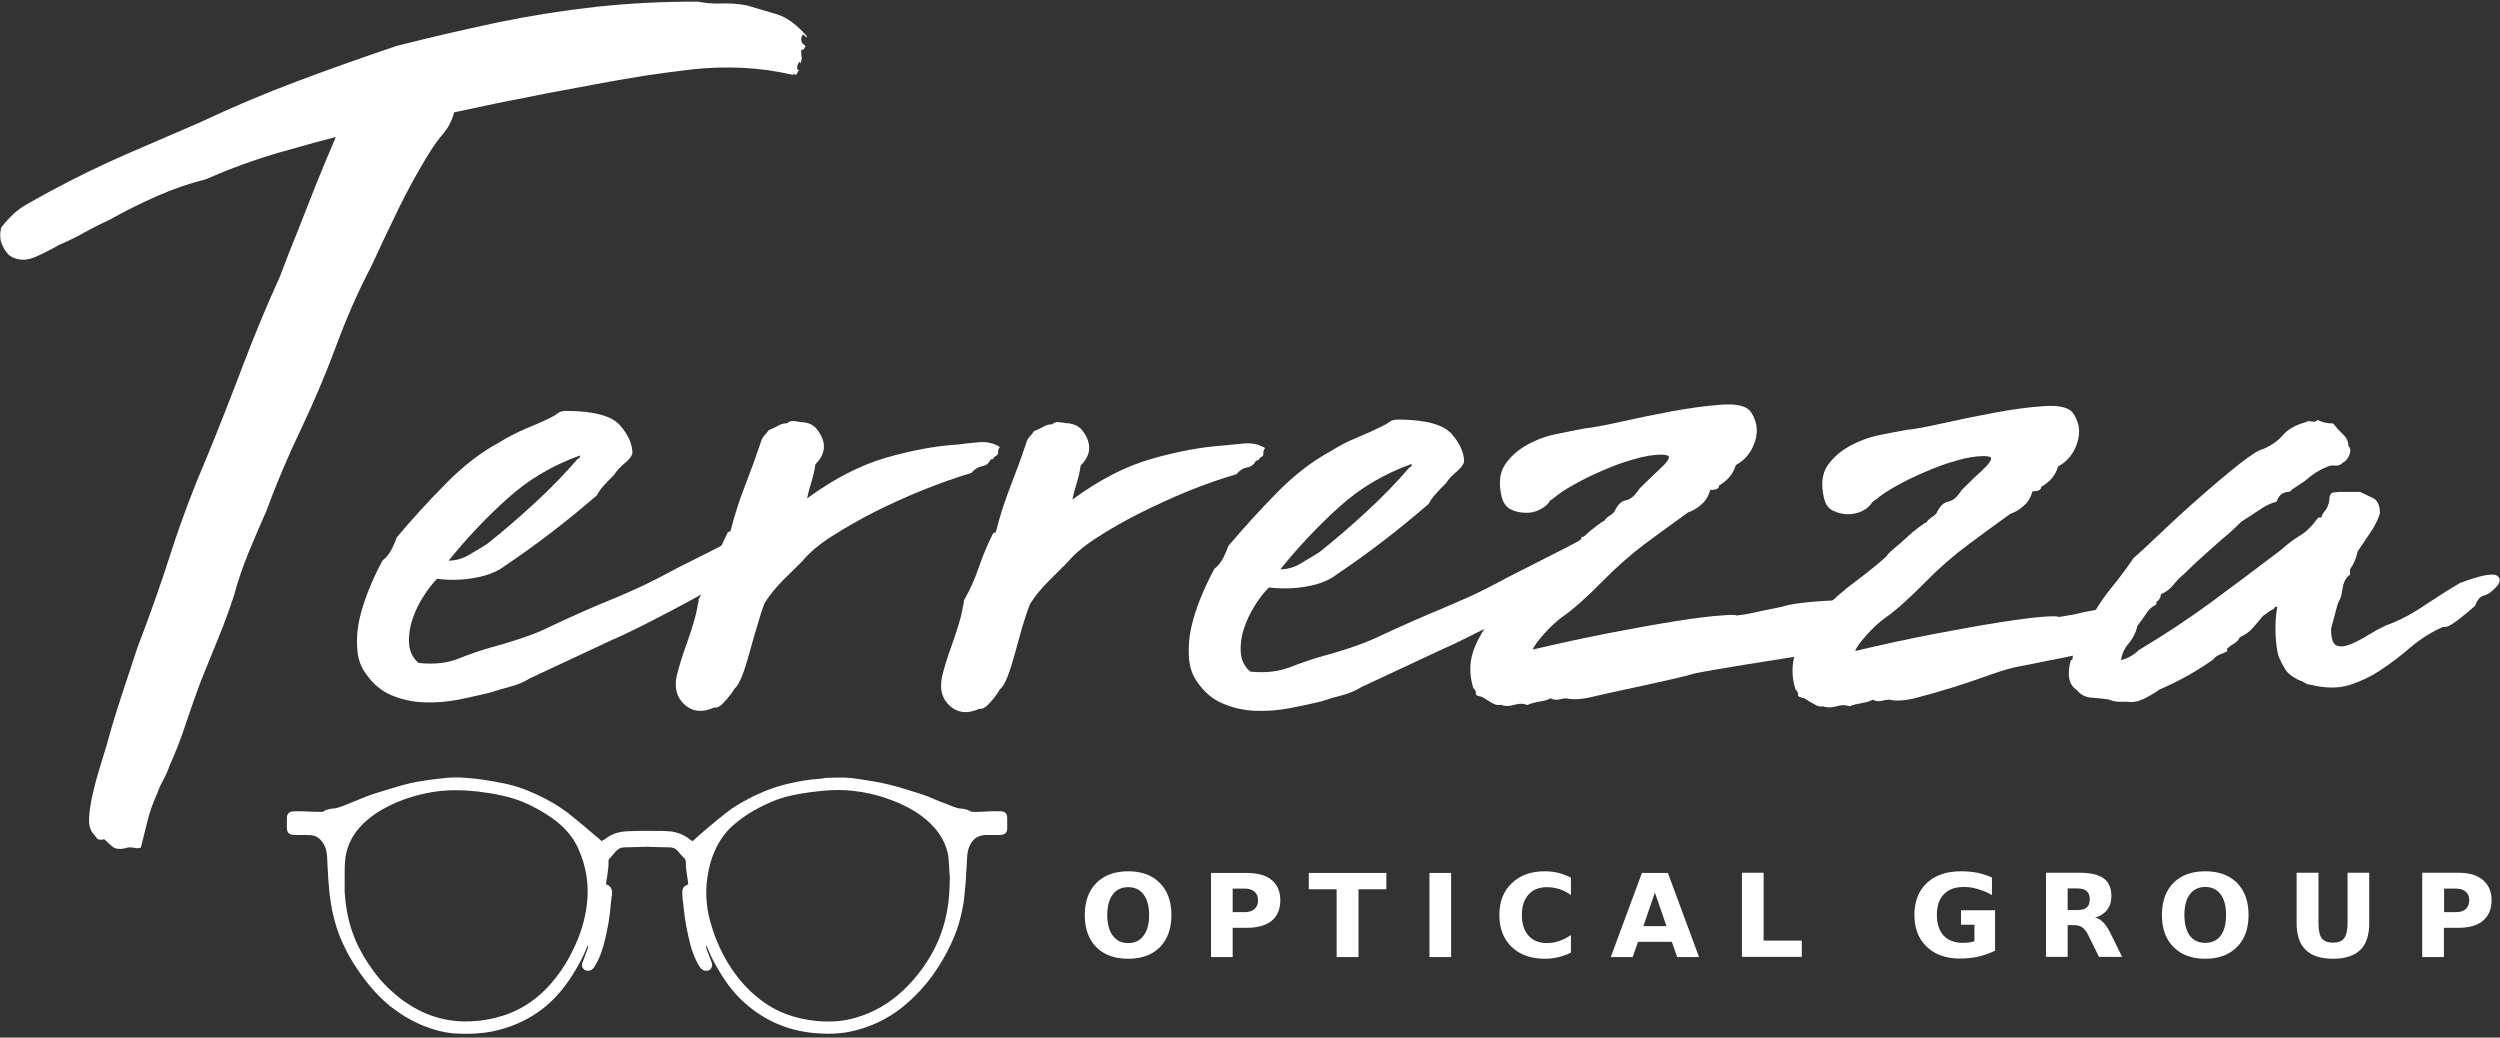 <svg viewBox="0 0 1024 425" fill="none" xmlns="http://www.w3.org/2000/svg">
<rect x="0" y="0" width="1024" height="425" fill="#333333" stroke="none"/>
<path d="M326.717 29.317V29.74C326.098 30.697 325.703 30.951 325.534 30.5C325.365 29.993 325.14 30.05 324.859 30.669C317.987 29.092 311.143 28.135 304.328 27.797C297.456 27.459 290.613 27.656 283.797 28.388C276.982 29.177 270.223 30.078 263.52 31.092C256.817 32.162 250.199 33.317 243.665 34.556C230.316 36.978 217.023 39.541 203.787 42.244C190.55 45.004 177.088 47.905 163.401 50.947C160.585 51.566 157.402 52.186 153.854 52.805C150.249 53.425 146.757 54.016 143.377 54.58C133.689 57.058 123.861 59.733 113.891 62.606C103.978 65.535 94.036 69.168 84.067 73.505C77.814 75.026 71.337 77.251 64.634 80.18C57.931 83.108 51.313 86.403 44.779 90.065C41.343 91.642 37.992 93.332 34.725 95.134C31.458 96.993 27.966 98.711 24.249 100.288C21.151 102.09 17.799 103.78 14.194 105.357C10.59 106.878 7.238 106.709 4.14 104.85C2.901 103.893 1.831 102.4 0.93 100.372C-0.028 98.344 -0.168 95.951 0.507 93.191C3.605 89.135 6.872 86.094 10.308 84.066C13.744 82.095 17.18 80.18 20.616 78.321C30.867 72.801 41.146 67.788 51.454 63.282C61.705 58.832 71.816 54.467 81.785 50.186C94.909 43.99 108.23 38.358 121.748 33.288C135.266 28.219 148.897 23.375 162.641 18.756C169.794 16.954 176.638 15.292 183.171 13.772C189.705 12.251 196.549 10.73 203.702 9.209C217.051 6.449 230.569 4.309 244.257 2.788C257.944 1.324 271.8 0.62 285.825 0.676C288.923 1.295 292.105 1.549 295.372 1.436C298.639 1.267 302.131 1.521 305.849 2.197C310.186 3.436 314.382 4.675 318.437 5.914C322.437 7.21 326.464 10.195 330.519 14.87C330.519 15.489 330.209 15.405 329.59 14.617C328.97 13.828 328.492 14.222 328.154 15.799C328.154 17.038 328.548 17.883 329.336 18.334C330.069 18.841 330.125 19.235 329.505 19.517C329.505 20.136 329.055 20.446 328.154 20.446C328.154 22.023 328.21 22.953 328.323 23.234C328.492 23.572 328.435 24.192 328.154 25.093C327.816 26.051 327.647 26.22 327.647 25.6C327.647 24.98 327.337 25.29 326.717 26.529C326.379 27.768 326.464 28.473 326.971 28.642C327.421 28.754 327.337 28.98 326.717 29.317Z" fill="white"/>
<path d="M57.706 347.163C56.748 347.445 55.96 347.501 55.34 347.332C54.721 347.163 53.791 347.078 52.552 347.078C50.693 347.698 49.144 347.867 47.905 347.585C47.229 347.585 46.356 347.107 45.286 346.149C44.216 345.192 43.371 344.403 42.751 343.783C41.174 344.121 40.16 343.981 39.71 343.361C39.259 342.685 38.724 342.037 38.105 341.418C36.865 339.897 36.33 337.728 36.499 334.912C36.668 332.096 37.147 328.913 37.935 325.365C38.724 321.816 39.682 318.24 40.808 314.635C41.878 311.086 42.892 307.763 43.85 304.665C45.427 298.751 47.398 292.217 49.764 285.064C52.13 277.911 54.27 271.405 56.185 265.547C61.536 251.578 66.239 238.229 70.295 225.5C74.406 212.77 79.138 200.209 84.489 187.818C89.84 174.75 94.853 162.021 99.528 149.629C104.259 137.181 109.3 125.071 114.651 113.299C116.848 107.385 119.213 101.33 121.748 95.134C124.226 88.938 126.733 82.573 129.267 76.04C131.746 69.844 134.252 63.817 136.787 57.959C139.322 52.045 141.378 46.131 142.955 40.217C143.236 38.696 143.321 37.231 143.208 35.823C143.039 34.415 143.264 32.922 143.884 31.345C145.123 29.486 147.404 27.797 150.728 26.276C153.994 24.755 156.698 23.826 158.838 23.488C161.936 22.924 165.203 23.178 168.639 24.248C172.075 25.375 175.173 26.952 177.933 28.98C180.749 31.007 182.918 33.429 184.438 36.245C185.959 39.005 186.579 41.794 186.297 44.61C185.621 48.327 184.129 51.594 181.819 54.41C179.454 57.17 177.341 60.099 175.483 63.197C171.089 70.351 167.006 77.786 163.232 85.502C159.458 93.275 155.712 101.189 151.995 109.244C146.644 119.495 141.856 130.366 137.632 141.856C133.351 153.347 128.563 164.668 123.269 175.82C117.918 186.973 113.187 198.154 109.075 209.362C106.596 214.939 104.174 220.599 101.809 226.345C99.443 232.09 97.472 237.891 95.894 243.749C93.98 249.663 91.839 255.493 89.473 261.238C87.164 266.983 84.742 272.954 82.207 279.15C80.011 285.064 77.955 290.894 76.04 296.639C74.181 302.384 71.984 308.045 69.45 313.621C68.83 315.48 67.985 317.423 66.915 319.451C65.788 321.422 64.915 323.365 64.296 325.28C62.719 328.66 61.451 332.209 60.494 335.926C59.536 339.643 58.607 343.389 57.706 347.163Z" fill="white"/>
<path fill-rule="evenodd" clip-rule="evenodd" d="M217.136 277.798C214.601 279.375 211.869 280.53 208.94 281.262C206.011 282.051 203.139 282.895 200.323 283.797C196.605 284.698 192.409 285.627 187.734 286.585C183.059 287.486 178.384 287.852 173.709 287.683C169.034 287.514 164.612 286.557 160.444 284.81C156.276 283.064 152.784 280.164 149.967 276.108C147.827 273.292 146.616 269.884 146.334 265.885C145.996 261.83 146.306 257.69 147.264 253.465C148.221 249.297 149.573 245.129 151.319 240.961C153.009 236.737 154.811 232.935 156.726 229.555C158.304 228.316 159.543 226.767 160.444 224.908C161.401 223.049 162.049 221.5 162.387 220.261C168.921 212.488 175.708 205.053 182.749 197.956C189.79 190.803 197.027 185.227 204.462 181.228C207.898 179.087 211.475 177.229 215.192 175.651C218.966 174.131 222.402 172.61 225.5 171.089C226.739 170.469 227.753 169.85 228.542 169.23C229.33 168.611 230.513 168.301 232.09 168.301C243.243 168.357 250.537 170.329 253.973 174.215C257.352 178.102 259.042 181.932 259.042 185.706C258.704 186.945 257.606 188.325 255.747 189.845C253.888 191.423 252.48 192.972 251.523 194.492C249.945 196.069 248.537 197.534 247.298 198.886C246.059 200.294 245.13 201.617 244.51 202.857C232.006 213.671 219.53 223.247 207.082 231.583C203.927 234.061 199.787 235.751 194.662 236.652C189.536 237.61 184.326 237.75 179.031 237.074C177.173 238.933 175.314 241.327 173.455 244.256C171.54 247.241 170.047 250.339 168.977 253.55C167.851 256.817 167.372 260.084 167.541 263.35C167.654 266.617 168.949 269.349 171.427 271.546C177.68 272.222 183.143 271.63 187.818 269.772C192.437 267.913 196.943 266.364 201.336 265.125C204.772 264.223 208.349 263.153 212.066 261.914C215.784 260.731 219.051 259.52 221.867 258.281C228.401 255.183 233.78 252.705 238.004 250.846C242.172 248.987 246.143 247.298 249.917 245.777C253.635 244.256 257.521 242.566 261.577 240.708C265.632 238.849 270.786 236.23 277.038 232.85C281.995 230.372 287.036 227.837 292.161 225.246C297.343 222.599 302.272 220.036 306.947 217.558C307.341 217.276 307.651 217.051 307.876 216.882C308.102 216.825 308.411 216.741 308.806 216.628C309.087 216.685 309.453 216.544 309.904 216.206C310.411 215.924 310.805 215.783 311.087 215.783C313.903 215.783 315.762 216.009 316.663 216.459C317.621 216.91 318.015 217.698 317.846 218.825C317.677 219.895 317.057 221.134 315.987 222.542C314.861 223.951 313.678 225.584 312.439 227.443C312.777 227.443 312.382 227.809 311.256 228.541C310.186 229.33 308.946 230.118 307.538 230.907C306.13 231.639 304.328 232.794 302.131 234.371C298.695 236.849 294.499 239.468 289.542 242.228C284.586 244.988 279.601 247.692 274.588 250.339C269.631 252.93 264.956 255.324 260.563 257.521C256.226 259.661 252.959 261.182 250.762 262.083L217.136 277.798ZM307.876 216.882C307.257 216.994 306.947 216.994 306.947 216.882C306.947 216.713 307.088 216.572 307.369 216.459C307.707 216.29 307.961 216.29 308.13 216.459C308.186 216.516 308.102 216.656 307.876 216.882ZM183.763 229.639C186.579 229.639 189.311 228.879 191.958 227.358C194.605 225.838 197.168 224.289 199.647 222.711C205.899 217.755 212.292 212.263 218.825 206.236C225.416 200.209 231.358 194.098 236.653 187.902C237.272 187.902 237.582 187.452 237.582 186.55C226.373 190.55 216.488 196.407 207.926 204.124C199.309 211.841 191.254 220.346 183.763 229.639Z" fill="white"/>
<path d="M409.517 183.086C408.897 183.988 408.672 184.748 408.841 185.368C408.954 185.987 408.39 186.607 407.151 187.226C407.151 187.846 406.701 188.156 405.799 188.156C405.123 189.733 403.941 190.662 402.251 190.944C400.561 191.282 399.097 192.211 397.857 193.732C391.605 195.591 385.043 197.9 378.172 200.66C371.356 203.42 364.738 206.405 358.317 209.616C351.952 212.883 346.122 216.206 340.828 219.585C335.533 222.965 331.478 226.373 328.661 229.808C326.183 232.287 323.536 234.906 320.719 237.666C317.903 240.482 315.397 243.58 313.2 246.96C312.242 249.438 311.229 252.564 310.158 256.338C309.032 260.055 307.99 263.688 307.032 267.237C306.075 270.785 305.061 273.968 303.991 276.784C302.864 279.6 301.85 281.318 300.949 281.938C300.273 283.177 299.006 284.867 297.147 287.007C295.288 289.204 293.739 290.133 292.5 289.795C287.825 291.936 283.854 291.598 280.587 288.781C277.321 285.965 276.166 282.079 277.123 277.122C277.799 274.024 279.236 269.377 281.432 263.181C283.629 256.986 285.037 252.17 285.657 248.734V248.227C285.995 247.326 286.164 246.396 286.164 245.439C288.642 241.102 290.67 236.624 292.247 232.005C293.824 227.33 295.711 222.824 297.908 218.487C297.908 218.149 298.161 217.924 298.668 217.811C299.119 217.642 299.344 217.389 299.344 217.051C300.921 210.855 302.892 204.744 305.258 198.717C307.624 192.634 309.736 186.804 311.595 181.228C311.933 179.988 312.411 179.059 313.031 178.44C313.651 177.82 314.27 177.06 314.89 176.158C316.467 175.539 317.791 174.919 318.861 174.3C319.931 173.68 321.114 173.37 322.409 173.37C323.029 172.751 323.789 172.441 324.69 172.441C325.31 172.441 326.014 172.525 326.803 172.694C327.591 172.863 328.295 172.948 328.915 172.948C331.675 173.229 333.674 174.328 334.914 176.243C338.631 181.199 338.321 185.846 333.984 190.183C333.646 192.662 333.083 195.14 332.294 197.618C331.506 200.097 330.943 202.265 330.605 204.124C341.532 196.126 352.29 190.578 362.879 187.48C373.468 184.438 383.269 182.636 392.281 182.072C394.759 181.735 397.632 181.425 400.899 181.143C404.166 180.862 407.039 181.509 409.517 183.086Z" fill="white"/>
<path d="M518.168 183.509C517.549 184.466 517.323 185.255 517.492 185.875C517.605 186.494 517.042 187.114 515.803 187.733C515.803 188.353 515.352 188.663 514.451 188.663C513.775 190.183 512.592 191.113 510.902 191.451C509.212 191.732 507.72 192.662 506.424 194.239C500.229 196.041 493.695 198.322 486.823 201.082C480.008 203.899 473.389 206.912 466.968 210.123C460.603 213.333 454.774 216.656 449.479 220.092C444.184 223.472 440.129 226.851 437.313 230.231C434.778 232.766 432.131 235.413 429.371 238.173C426.555 240.933 424.048 244.031 421.851 247.467C420.894 249.945 419.852 253.043 418.725 256.76C417.655 260.478 416.641 264.139 415.684 267.744C414.726 271.292 413.712 274.475 412.642 277.291C411.516 280.051 410.474 281.741 409.516 282.36C408.896 283.6 407.657 285.317 405.799 287.514C403.94 289.654 402.391 290.584 401.152 290.302C396.477 292.443 392.506 292.105 389.239 289.288C385.972 286.472 384.817 282.586 385.775 277.629C386.394 274.531 387.831 269.856 390.084 263.604C392.28 257.408 393.689 252.62 394.308 249.241V248.734C394.646 247.833 394.815 246.903 394.815 245.946C397.293 241.609 399.321 237.103 400.898 232.428C402.475 227.809 404.362 223.303 406.559 218.909C406.559 218.628 406.784 218.403 407.235 218.234C407.742 218.121 407.995 217.896 407.995 217.558C409.572 211.362 411.544 205.222 413.909 199.139C416.275 193.112 418.387 187.311 420.246 181.735C420.584 180.495 421.063 179.566 421.682 178.946C422.302 178.327 422.922 177.538 423.541 176.581C425.118 175.961 426.442 175.342 427.512 174.722C428.582 174.102 429.737 173.793 430.976 173.793C431.596 173.173 432.384 172.863 433.342 172.863C433.961 172.92 434.665 173.004 435.454 173.117C436.243 173.286 436.947 173.37 437.566 173.37C440.326 173.708 442.326 174.807 443.565 176.665C447.282 181.678 446.973 186.353 442.636 190.69C442.298 193.169 441.734 195.647 440.946 198.125C440.157 200.604 439.594 202.772 439.256 204.631C450.183 196.576 460.941 191.028 471.531 187.987C482.12 184.945 491.92 183.115 500.933 182.495C503.411 182.213 506.283 181.932 509.55 181.65C512.817 181.368 515.69 181.988 518.168 183.509Z" fill="white"/>
<path d="M730.149 248.48C735.894 246.368 755.327 245.523 759.889 245.861C764.367 246.199 752.792 247.298 753.637 249.325C754.538 251.297 752.961 253.747 748.906 256.676C744.766 259.548 751.525 262.59 740.372 265.632C739.781 265.97 741.555 267.575 737.838 268.504C734.036 269.349 698.128 274.587 692.89 276.193C687.567 277.882 657.996 283.966 653.349 285.148C648.674 286.388 644.816 286.697 641.774 286.078C640.873 286.021 639.831 286.162 638.648 286.5C637.409 286.782 636.198 286.613 635.015 285.993C634.114 286.613 632.678 287.064 630.706 287.345C628.735 287.683 627.017 288.162 625.553 288.781C624.032 288.106 622.286 288.077 620.314 288.697C618.343 289.317 616.456 289.317 614.654 288.697C613.752 288.979 612.626 288.753 611.274 288.021C609.922 287.233 608.486 286.359 606.965 285.402C605.163 285.12 604.346 284.67 604.515 284.05C604.684 283.431 604.318 282.642 603.417 281.684C601.614 275.827 601.868 270.194 604.177 264.787C606.43 259.436 609.753 254.451 614.147 249.832C618.54 245.214 623.243 241.074 628.256 237.412C633.213 233.695 637.353 230.315 640.676 227.274C641.014 226.654 642 225.64 643.633 224.232C645.323 222.88 647.069 221.36 648.871 219.67C650.674 217.98 652.42 216.516 654.11 215.277C655.743 214.037 656.729 213.418 657.067 213.418C657.63 212.517 658.306 211.841 659.094 211.39C659.827 210.939 660.503 210.404 661.122 209.785C662.023 207.926 662.868 206.687 663.657 206.067C664.389 205.448 665.121 205.082 665.854 204.969C666.642 204.8 667.487 204.406 668.388 203.786C669.289 203.167 670.36 201.927 671.599 200.069C673.401 198.266 675.204 196.52 677.006 194.83C678.808 193.141 680.329 191.676 681.568 190.437C682.751 189.198 683.427 188.184 683.596 187.395C683.765 186.663 682.779 186.269 680.639 186.213C677.316 186.213 673.542 186.832 669.318 188.071C665.093 189.254 660.869 190.775 656.644 192.634C652.42 194.436 648.505 196.351 644.9 198.379C641.296 200.35 638.423 202.265 636.283 204.124L634.931 205.053C634.03 206.574 632.65 207.785 630.791 208.686C628.988 209.644 627.045 210.095 624.961 210.038C622.821 210.038 620.793 209.588 618.878 208.686C616.907 207.729 615.611 205.87 614.992 203.11C613.809 197.816 614.287 193.563 616.428 190.352C618.568 187.142 621.525 184.466 625.299 182.326C629.073 180.186 633.157 178.665 637.55 177.764C641.887 176.862 645.717 176.102 649.04 175.482C652.082 175.201 656.982 174.3 663.741 172.779C670.557 171.258 677.569 169.822 684.779 168.47C692.045 167.118 698.776 166.217 704.972 165.766C711.111 165.316 715.082 166.189 716.885 168.385C719.588 172.103 720.264 176.187 718.912 180.636C717.504 185.086 714.857 188.381 710.97 190.521C710.013 193.957 707.732 196.745 704.127 198.886C704.127 200.125 702.916 200.716 700.494 200.66C699.874 203.138 698.663 205.138 696.861 206.659C695.058 208.236 693.256 209.306 691.454 209.869C686.272 213.587 680.583 217.727 674.387 222.289C668.191 226.908 662.221 232.146 656.475 238.004C649.829 244.763 644.309 249.663 639.916 252.705C635.522 255.746 628.51 263.604 627.834 266.054C639.324 263.35 650.195 261.013 660.446 259.042C670.698 257.07 679.597 255.493 687.145 254.31C694.692 253.127 700.578 252.395 704.803 252.114C709.027 251.776 711.139 251.776 711.139 252.114C711.421 252.114 712.547 251.973 714.519 251.691C716.49 251.353 718.687 250.902 721.109 250.339L730.149 248.48Z" fill="white"/>
<path d="M872.259 246.537C869.133 246.875 865.753 247.72 862.12 249.072L853.08 250.846C850.658 251.466 848.461 251.916 846.49 252.198C844.575 252.536 843.448 252.705 843.11 252.705C843.11 252.367 840.998 252.339 836.773 252.62C832.549 252.958 826.663 253.719 819.115 254.902C811.568 256.084 802.668 257.662 792.417 259.633C782.166 261.604 771.323 263.942 759.889 266.645C760.48 264.195 767.493 256.338 771.886 253.296C776.28 250.255 781.8 245.354 788.446 238.595C794.191 232.737 800.19 227.499 806.442 222.88C812.582 218.318 818.242 214.178 823.424 210.461C825.227 209.897 827.029 208.827 828.832 207.25C830.634 205.729 831.845 203.73 832.465 201.251C834.887 201.251 836.097 200.632 836.097 199.393C839.759 197.309 842.04 194.549 842.941 191.113C846.884 188.972 849.531 185.677 850.883 181.228C852.291 176.778 851.643 172.694 848.94 168.977C847.137 166.78 843.138 165.907 836.942 166.358C830.747 166.808 824.044 167.709 816.834 169.061C809.568 170.413 802.556 171.849 795.797 173.37C788.981 174.891 784.053 175.792 781.011 176.074C777.688 176.637 773.858 177.369 769.521 178.271C765.127 179.228 761.044 180.777 757.27 182.917C753.496 185.058 750.539 187.733 748.399 190.944C746.314 194.154 745.864 198.407 747.047 203.702C747.61 206.462 748.877 208.292 750.849 209.193C752.82 210.151 754.848 210.63 756.932 210.63C759.016 210.63 760.987 210.179 762.846 209.278C764.648 208.377 766 207.166 766.901 205.645L768.253 204.715C770.394 202.857 773.266 200.942 776.871 198.97C780.476 196.943 784.419 195.027 788.699 193.225C792.924 191.366 797.148 189.845 801.373 188.663C805.597 187.423 809.371 186.804 812.694 186.804C814.778 186.86 815.736 187.255 815.567 187.987C815.398 188.775 814.722 189.789 813.539 191.028C812.356 192.267 810.835 193.704 808.977 195.337C807.174 197.083 805.372 198.858 803.569 200.66C802.33 202.519 801.26 203.758 800.359 204.378C799.458 204.997 798.641 205.363 797.909 205.476C797.12 205.645 796.36 206.039 795.628 206.659C794.839 207.278 793.994 208.517 793.093 210.376C792.473 210.996 791.797 211.531 791.065 211.981C790.333 212.432 789.657 213.108 789.037 214.009C788.7 214.009 787.714 214.629 786.08 215.868C784.391 217.107 782.644 218.572 780.842 220.261C779.04 221.951 777.294 223.472 775.604 224.824C773.97 226.232 773.013 227.246 772.731 227.865C769.352 230.907 765.184 234.286 760.227 238.004C755.214 241.665 750.511 245.805 746.117 250.424C741.724 255.042 738.401 260.027 736.148 265.378C733.838 270.785 733.585 276.418 735.387 282.276C736.289 283.233 736.655 284.022 736.486 284.642C736.317 285.205 737.161 285.655 739.02 285.993C740.485 286.951 741.893 287.796 743.245 288.528C744.596 289.317 745.723 289.57 746.624 289.288C748.427 289.908 750.314 289.908 752.285 289.288C754.256 288.669 756.002 288.669 757.523 289.288C759.044 288.725 760.762 288.275 762.677 287.937C764.648 287.655 766.085 287.204 766.986 286.585C768.225 287.204 769.436 287.373 770.619 287.092C771.858 286.754 772.928 286.585 773.83 286.585C776.815 287.261 780.645 286.979 785.32 285.74C789.995 284.501 794.98 283.064 800.274 281.431C805.569 279.741 810.554 278.051 815.229 276.362C819.904 274.728 823.762 273.602 826.804 272.982C825.565 273.264 826.381 273.123 829.254 272.56C832.127 271.94 835.591 271.236 839.646 270.447C843.702 269.715 847.616 268.899 851.39 267.997C855.164 267.096 857.36 266.477 857.98 266.139C860.515 265.463 862.711 264.787 864.824 264.111C865.246 257.605 867.696 251.184 872.259 246.537Z" fill="white"/>
<path d="M1007.53 238.849C1016.26 235.526 1021.44 234.568 1023.07 235.976C1024.7 237.384 1023.89 239.44 1020.62 242.144C1019.66 243.045 1018.54 243.665 1017.24 244.003C1015.89 244.284 1014.74 245.664 1013.78 248.143C1009.27 252.085 1006.12 254.592 1004.31 255.662C1002.51 256.732 1001.3 257.098 1000.68 256.76C995.894 258.901 991.529 261.633 987.586 264.956C983.7 268.335 979.729 271.377 975.673 274.081C971.618 276.84 967.253 278.981 962.578 280.502C957.903 282.022 952.439 281.994 946.187 280.417C945.567 280.417 944.891 280.192 944.159 279.741C943.37 279.234 942.526 278.84 941.624 278.558C938.977 277.319 937.118 275.855 936.048 274.165C934.978 272.475 934.02 270.56 933.176 268.42C932.556 265.941 932.19 262.956 932.077 259.464C931.908 255.915 932.134 252.311 932.753 248.649C932.19 248.368 931.824 248.452 931.655 248.903C931.486 249.354 931.26 249.579 930.979 249.579C930.359 249.861 929.768 250.227 929.205 250.677C928.585 251.128 927.825 251.663 926.923 252.282C925.403 254.141 923.966 255.831 922.614 257.352C921.263 258.873 919.545 260.084 917.461 260.985C916.841 262.224 915.996 263.125 914.926 263.688C913.856 264.308 913.039 264.928 912.476 265.547C912.138 265.547 912.053 265.772 912.222 266.223C912.391 266.674 912.307 266.899 911.969 266.899C911.406 267.237 910.504 267.631 909.265 268.082C908.082 268.532 907.181 269.208 906.562 270.11C899.634 275.01 892.283 279.122 884.51 282.445C882.37 283.966 880.173 285.261 877.92 286.331C875.667 287.402 873.499 287.768 871.415 287.43C869.894 287.43 868.626 287.43 867.613 287.43C866.542 287.43 865.247 287.12 863.726 286.5C861.36 286.162 858.967 285.909 856.545 285.74C854.179 285.571 852.236 284.557 850.715 282.698C847.448 280.558 846.575 276.587 848.096 270.785C848.096 270.504 848.237 270.363 848.518 270.363C848.8 270.363 848.941 270.053 848.941 269.434C849.279 266.054 850.264 262.9 851.898 259.971C853.587 257.098 855.334 254.451 857.136 252.029C859.558 247.748 862.29 243.777 865.331 240.116C868.317 236.455 871.161 232.625 873.865 228.626C876.287 226.542 880.06 223.049 885.186 218.149C890.312 213.249 895.747 208.292 901.492 203.279C907.181 198.266 912.448 193.845 917.292 190.015C922.079 186.241 925.374 184.185 927.177 183.847C930.5 182.382 933.147 180.495 935.119 178.186C937.09 175.877 940.16 174.131 944.328 172.948C944.666 172.948 944.835 172.863 944.835 172.694C944.835 172.582 944.976 172.525 945.257 172.525C945.877 172.525 946.553 172.582 947.285 172.694C948.017 172.863 948.693 172.638 949.313 172.018C951.115 172.976 953.227 173.455 955.649 173.455C956.832 174.976 958.156 176.44 959.62 177.848C961.141 179.2 961.902 180.805 961.902 182.664C962.803 183.565 962.944 184.776 962.324 186.297C961.704 187.874 960.803 188.944 959.62 189.508C958.719 190.465 957.649 190.859 956.41 190.69C955.227 190.521 954.044 190.747 952.861 191.366C949.82 192.549 946.947 194.38 944.244 196.858L938.836 200.491L937.907 201.42C937.006 201.364 936.048 201.589 935.034 202.096C933.964 202.547 933.119 203.673 932.5 205.476C930.078 206.095 927.684 207.25 925.318 208.94C922.896 210.573 920.474 212.15 918.052 213.671C916.531 215.192 915.18 216.488 913.997 217.558C912.814 218.628 911.462 219.783 909.941 221.022C907.519 223.162 904.956 225.443 902.253 227.865C899.549 230.287 896.986 232.709 894.564 235.131C893.044 236.37 891.607 237.835 890.255 239.525C888.904 241.214 887.186 242.51 885.102 243.411C885.102 244.65 884.482 245.721 883.243 246.622V247.044V247.551C881.44 248.452 880.032 249.748 879.018 251.438C877.948 253.071 876.794 254.648 875.554 256.169C874.935 258.929 873.724 261.379 871.921 263.519C870.119 265.66 869.077 267.969 868.795 270.447C871.781 269.546 874.174 268.166 875.977 266.308C886.228 260.224 896.001 253.775 905.294 246.96C914.644 240.088 924.304 232.85 934.274 225.246C936.978 222.824 939.597 220.853 942.131 219.332C944.666 217.811 947.144 215.361 949.566 211.982H950.918V211.559C951.256 210.658 951.707 209.897 952.27 209.278C952.889 208.658 953.368 207.729 953.706 206.49C953.988 205.87 954.129 205.11 954.129 204.209C954.129 203.307 954.438 202.547 955.058 201.927C955.959 201.646 957.001 201.505 958.184 201.505C959.367 201.505 960.268 201.505 960.888 201.505H966.717C967.957 202.125 969.618 202.913 971.702 203.871C973.786 204.772 974.828 206.912 974.828 210.292C973.927 213.052 972.632 215.643 970.942 218.065C969.308 220.487 967.562 223.078 965.704 225.838C965.14 228.598 964.098 231.048 962.578 233.188V235.469C961.338 236.089 960.409 237.469 959.789 239.609C959.508 241.13 959.282 242.341 959.113 243.242C959.001 244.2 958.466 245.58 957.508 247.382L954.805 257.521C954.805 261.464 955.537 263.745 957.001 264.364C958.522 264.984 960.409 264.843 962.662 263.942C964.915 263.041 967.393 261.745 970.097 260.055C972.801 258.422 975.194 257.126 977.278 256.169C982.404 254.367 987.671 251.635 993.078 247.974C998.485 244.369 1003.3 241.327 1007.53 238.849Z" fill="white"/>
<path fill-rule="evenodd" clip-rule="evenodd" d="M557.793 281.346C555.315 282.867 552.583 284.022 549.598 284.81C546.669 285.543 543.797 286.388 540.98 287.345C537.263 288.246 533.067 289.148 528.392 290.049C523.716 290.95 519.041 291.316 514.366 291.147C509.691 290.978 505.27 290.021 501.102 288.275C496.934 286.585 493.441 283.712 490.625 279.657C488.485 276.84 487.274 273.405 486.992 269.349C486.711 265.294 487.02 261.182 487.922 257.014C488.879 252.846 490.231 248.649 491.977 244.425C493.723 240.257 495.526 236.455 497.384 233.019C498.961 231.78 500.201 230.231 501.102 228.372C502.059 226.513 502.707 224.965 503.045 223.725C509.579 216.009 516.366 208.574 523.407 201.42C530.447 194.323 537.685 188.775 545.12 184.776C548.556 182.58 552.161 180.721 555.935 179.2C559.652 177.679 563.06 176.13 566.158 174.553C567.397 173.99 568.411 173.398 569.199 172.779C569.988 172.159 571.171 171.849 572.748 171.849C583.9 171.906 591.195 173.877 594.63 177.764C598.01 181.65 599.7 185.452 599.7 189.17C599.362 190.409 598.263 191.817 596.405 193.394C594.546 194.915 593.138 196.464 592.18 198.041C590.603 199.562 589.195 201.026 587.956 202.434C586.717 203.842 585.787 205.166 585.168 206.405C572.663 217.22 560.187 226.795 547.739 235.131C544.641 237.61 540.501 239.299 535.32 240.201C530.194 241.102 525.012 241.243 519.774 240.623C517.859 242.482 515.972 244.876 514.113 247.805C512.254 250.734 510.762 253.831 509.635 257.098C508.509 260.365 508.03 263.632 508.199 266.899C508.311 270.166 509.607 272.898 512.085 275.094C518.337 275.714 523.801 275.094 528.476 273.236C533.151 271.433 537.657 269.912 541.994 268.673C545.43 267.772 549.007 266.702 552.724 265.463C556.442 264.224 559.709 262.984 562.525 261.745C569.059 258.704 574.438 256.253 578.662 254.395C582.887 252.536 586.858 250.846 590.575 249.325C594.292 247.748 598.179 246.058 602.234 244.256C606.29 242.397 611.444 239.778 617.696 236.399C622.652 233.92 627.694 231.358 632.819 228.71C638.001 226.119 642.93 223.585 647.605 221.106C648.055 220.825 648.365 220.571 648.534 220.346C648.816 220.346 649.126 220.289 649.463 220.177C649.745 220.177 650.139 220.036 650.646 219.754C651.097 219.416 651.463 219.247 651.745 219.247C654.561 219.247 656.448 219.501 657.405 220.008C658.307 220.459 658.673 221.219 658.504 222.289C658.335 223.416 657.715 224.655 656.645 226.007C655.575 227.415 654.392 229.048 653.096 230.907C653.434 230.907 653.068 231.301 651.998 232.09C650.872 232.878 649.604 233.639 648.196 234.371C646.788 235.159 645.014 236.314 642.873 237.835C639.438 240.313 635.213 242.961 630.2 245.777C625.243 248.537 620.259 251.212 615.246 253.803C610.289 256.451 605.614 258.844 601.221 260.985C596.883 263.181 593.617 264.73 591.42 265.632L557.793 281.346ZM648.534 220.43C647.914 220.543 647.605 220.543 647.605 220.43C647.605 220.261 647.746 220.092 648.027 219.923C648.365 219.811 648.619 219.811 648.788 219.923C648.844 220.036 648.759 220.205 648.534 220.43ZM524.421 233.188C527.237 233.188 529.969 232.428 532.616 230.907C535.263 229.33 537.826 227.781 540.304 226.26C546.557 221.303 552.949 215.812 559.483 209.785C566.073 203.758 572.016 197.647 577.31 191.451C577.93 191.451 578.24 190.972 578.24 190.015C567.031 194.014 557.146 199.871 548.584 207.588C539.966 215.361 531.912 223.894 524.421 233.188Z" fill="white"/>
<path fill-rule="evenodd" clip-rule="evenodd" d="M462.068 356.879C467.644 356.879 471.981 358.485 475.079 361.695C478.233 364.849 479.81 369.215 479.81 374.791C479.81 380.367 478.233 384.76 475.079 387.971C471.981 391.125 467.644 392.702 462.068 392.702C456.548 392.702 452.211 391.125 449.057 387.971C445.902 384.76 444.325 380.367 444.325 374.791C444.325 369.215 445.902 364.849 449.057 361.695C452.211 358.485 456.548 356.879 462.068 356.879ZM462.068 363.385C459.364 363.385 457.28 364.371 455.816 366.342C454.295 368.37 453.534 371.186 453.534 374.791C453.534 378.452 454.295 381.268 455.816 383.24C457.28 385.267 459.364 386.281 462.068 386.281C464.828 386.281 466.94 385.267 468.404 383.24C469.925 381.268 470.686 378.452 470.686 374.791C470.686 371.186 469.925 368.37 468.404 366.342C466.94 364.371 464.828 363.385 462.068 363.385ZM496.032 392.026V357.555H510.733C515.126 357.555 518.506 358.513 520.872 360.428C523.237 362.399 524.42 365.187 524.42 368.792C524.42 372.397 523.237 375.185 520.872 377.156C518.506 379.072 515.126 380.029 510.733 380.029H504.903V392.026H496.032ZM509.888 363.976H504.903V373.608H509.888C511.578 373.608 512.902 373.186 513.859 372.341C514.817 371.496 515.295 370.313 515.295 368.792C515.295 367.271 514.817 366.088 513.859 365.244C512.902 364.399 511.578 363.976 509.888 363.976ZM536.08 364.23V357.555H567.847V364.23H556.441V392.026H547.486V364.23H536.08ZM585.505 392.026V357.555H594.377V392.026H585.505ZM643.464 382.986V390.168C641.831 391.013 640.141 391.632 638.395 392.026C636.649 392.477 634.79 392.702 632.819 392.702C627.074 392.702 622.54 391.097 619.216 387.886C615.837 384.676 614.147 380.311 614.147 374.791C614.147 369.271 615.837 364.934 619.216 361.78C622.54 358.513 627.074 356.879 632.819 356.879C634.79 356.879 636.649 357.105 638.395 357.555C640.141 358.006 641.831 358.654 643.464 359.498V366.595C641.831 365.469 640.226 364.652 638.649 364.145C637.015 363.638 635.325 363.385 633.579 363.385C630.425 363.385 627.919 364.399 626.06 366.426C624.257 368.454 623.356 371.242 623.356 374.791C623.356 378.339 624.257 381.156 626.06 383.24C627.919 385.267 630.425 386.281 633.579 386.281C635.325 386.281 637.015 386 638.649 385.436C640.226 384.929 641.831 384.113 643.464 382.986ZM686.976 392.026L684.779 385.774H670.923L668.727 392.026H659.771L672.528 357.555H683.174L695.932 392.026H686.976ZM677.851 365.582L673.12 379.353H682.583L677.851 365.582ZM713.505 391.942V357.471H722.377V385.267H738.007V391.942H713.505ZM817.173 372.848V389.407C814.92 390.478 812.61 391.294 810.245 391.857C807.823 392.364 805.344 392.618 802.81 392.618C797.064 392.618 792.53 391.013 789.207 387.802C785.827 384.591 784.138 380.254 784.138 374.791C784.138 369.215 785.856 364.821 789.291 361.611C792.671 358.456 797.346 356.879 803.317 356.879C805.626 356.879 807.823 357.076 809.907 357.471C811.991 357.921 813.99 358.569 815.905 359.414V366.595C813.934 365.469 811.991 364.652 810.076 364.145C808.217 363.582 806.33 363.3 804.415 363.3C800.866 363.3 798.135 364.286 796.22 366.257C794.305 368.229 793.347 371.073 793.347 374.791C793.347 378.452 794.276 381.268 796.135 383.24C797.994 385.211 800.613 386.197 803.992 386.197C804.894 386.197 805.739 386.14 806.527 386.028C807.372 385.915 808.104 385.746 808.724 385.521V378.762H803.232V372.848H817.173ZM849.447 378.931H846.913V391.942H838.041V357.471H851.644C856.206 357.471 859.53 358.231 861.614 359.752C863.754 361.273 864.824 363.695 864.824 367.018C864.824 369.271 864.261 371.13 863.134 372.594C862.064 374.059 860.403 375.157 858.15 375.889C859.389 376.114 860.487 376.734 861.445 377.748C862.402 378.705 863.388 380.17 864.402 382.141L869.218 391.942H859.755L855.53 383.409C854.686 381.663 853.813 380.48 852.911 379.86C852.066 379.241 850.912 378.931 849.447 378.931ZM846.913 372.763H850.715C852.573 372.763 853.897 372.425 854.686 371.749C855.53 371.073 855.953 369.919 855.953 368.285C855.953 366.764 855.53 365.666 854.686 364.99C853.897 364.258 852.573 363.892 850.715 363.892H846.913V372.763ZM903.266 356.879C908.786 356.879 913.123 358.456 916.278 361.611C919.432 364.821 921.009 369.215 921.009 374.791C921.009 380.367 919.432 384.732 916.278 387.886C913.123 391.097 908.786 392.702 903.266 392.702C897.747 392.702 893.409 391.097 890.255 387.886C887.101 384.732 885.524 380.367 885.524 374.791C885.524 369.215 887.101 364.821 890.255 361.611C893.409 358.456 897.747 356.879 903.266 356.879ZM903.266 363.3C900.563 363.3 898.451 364.314 896.93 366.342C895.465 368.313 894.733 371.13 894.733 374.791C894.733 378.396 895.465 381.212 896.93 383.24C898.451 385.211 900.563 386.197 903.266 386.197C905.97 386.197 908.082 385.211 909.603 383.24C911.068 381.212 911.8 378.396 911.8 374.791C911.8 371.13 911.068 368.313 909.603 366.342C908.082 364.314 905.97 363.3 903.266 363.3ZM940.695 378.17V357.471H949.651V378.17C949.651 381.043 950.101 383.099 951.002 384.338C951.96 385.521 953.481 386.112 955.565 386.112C957.705 386.112 959.226 385.521 960.127 384.338C961.085 383.099 961.563 381.043 961.563 378.17V357.471H970.435V378.17C970.435 383.071 969.224 386.704 966.802 389.069C964.323 391.491 960.578 392.702 955.565 392.702C950.552 392.702 946.834 391.491 944.412 389.069C941.934 386.704 940.695 383.071 940.695 378.17ZM992.148 392.026V357.471H1006.93C1011.33 357.471 1014.68 358.456 1016.99 360.428C1019.35 362.399 1020.54 365.187 1020.54 368.792C1020.54 372.397 1019.35 375.185 1016.99 377.156C1014.68 379.072 1011.33 380.029 1006.93 380.029H1001.02V392.026H992.148ZM1006 363.976H1001.1V373.608H1006C1007.75 373.608 1009.07 373.186 1009.98 372.341C1010.93 371.496 1011.41 370.313 1011.41 368.792C1011.41 367.215 1010.93 366.032 1009.98 365.244C1009.07 364.399 1007.75 363.976 1006 363.976Z" fill="white"/>
<path fill-rule="evenodd" clip-rule="evenodd" d="M412.557 335.081C412.557 336.546 412.557 338.038 412.557 339.559C412.473 340.826 411.712 341.756 410.361 341.925C409.91 341.981 409.488 342.009 409.093 342.009H408.755H403.94C400.391 342.009 397.941 343.868 396.758 347.501C396.251 348.937 396.167 350.374 396.082 351.979C396.082 352.542 396.054 353.105 395.998 353.669C395.885 355.077 395.8 356.485 395.744 357.893C395.66 359.498 395.575 361.188 395.406 362.878L395.237 364.652C395.068 366.426 394.899 368.201 394.646 369.975C393.885 374.115 393.041 377.748 391.858 381.043C389.492 387.464 386.281 393.463 381.973 399.546C379.1 403.517 375.72 407.234 371.834 410.698C366.004 415.852 359.33 419.57 351.81 421.682C346.91 423.118 341.587 423.71 335.588 423.287C325.703 422.78 316.747 419.654 308.975 413.993C303.483 410.022 298.836 404.869 294.949 398.363C292.753 394.815 291.232 391.773 290.049 388.9C289.88 388.45 289.683 388.027 289.458 387.633C289.373 387.38 289.289 387.38 289.289 387.38C289.289 387.38 289.232 387.38 289.12 387.38C289.12 387.886 289.289 388.393 289.542 389.069L291.316 393.716C291.429 394.054 291.542 394.392 291.654 394.73C291.823 395.744 291.401 396.842 290.556 397.349C289.711 397.772 288.697 397.772 287.852 397.265C287.008 396.758 286.501 395.913 286.163 395.321C284.726 392.871 283.628 390.168 282.783 386.957C281.431 381.803 280.502 376.649 279.995 371.58C279.939 370.961 279.882 370.369 279.826 369.806C279.657 368.708 279.488 367.609 279.488 366.426C279.488 366.257 279.488 366.06 279.488 365.835C279.488 365.61 279.488 365.384 279.488 365.159C279.488 363.976 280.079 363.047 281.178 362.54C281.403 362.427 281.657 362.315 281.938 362.202L281.769 361.019C281.544 359.386 281.319 357.78 281.093 356.203C280.924 355.105 280.924 354.176 280.924 353.331C280.924 352.486 280.755 351.894 280.079 351.303C279.235 350.543 278.474 349.613 277.714 348.684L277.545 348.515C276.7 347.501 275.686 347.079 274.25 347.079C271.94 347.022 269.631 346.966 267.322 346.91L265.041 346.825L262.337 346.91C260.197 346.966 258.028 347.022 255.831 347.079C254.31 347.079 253.128 347.67 252.114 348.853C251.353 349.782 250.593 350.712 249.748 351.556C249.326 352.063 249.157 352.401 249.241 352.824C249.326 354.851 248.988 356.795 248.734 358.653C248.622 359.329 248.509 360.005 248.396 360.681C248.34 360.907 248.312 361.132 248.312 361.357C248.255 361.582 248.227 361.78 248.227 361.949C248.171 362.005 248.143 362.089 248.143 362.202C248.199 362.202 248.255 362.202 248.312 362.202C249.579 362.709 251.015 363.807 250.677 366.342L250.509 367.44C250.255 369.552 250.002 371.665 249.833 373.777C249.495 376.734 248.988 379.776 248.058 383.831C247.044 388.224 245.946 391.857 243.918 395.237C243.58 395.913 243.242 396.42 242.82 396.842C242.2 397.406 241.496 397.659 240.708 397.603C239.947 397.603 239.272 397.265 238.849 396.673C238.427 396.166 238.258 395.49 238.427 394.815C238.427 394.477 238.596 394.223 238.68 394.054L239.272 392.449C239.694 391.266 240.116 390.083 240.623 388.9C240.792 388.393 240.877 387.886 240.877 387.38C240.764 387.38 240.708 387.38 240.708 387.38C240.539 387.633 240.454 387.971 240.285 388.309C238.765 392.026 236.821 395.744 234.371 399.546C230.654 405.376 226.598 409.938 221.867 413.486C216.967 417.204 211.39 419.908 205.307 421.597C200.829 422.865 196.098 423.456 191.113 423.456C189.48 423.456 187.79 423.4 186.044 423.287C181.904 422.949 177.595 421.851 173.033 419.992C168.555 418.133 164.161 415.514 160.021 412.304C155.628 408.755 151.573 404.362 147.686 398.87C144.053 393.801 141.265 388.731 139.153 383.493C137.463 379.1 136.196 374.453 135.52 369.806C134.928 366.342 134.675 362.878 134.421 359.498L134.337 357.471C134.168 355.358 134.083 353.246 133.999 351.134C133.83 348.346 133.154 346.234 131.802 344.544C130.535 343.023 129.099 342.263 127.409 342.094C126.057 342.009 124.79 342.009 123.438 342.009H121.157C120.706 342.009 120.255 341.981 119.805 341.925C118.453 341.84 117.608 340.826 117.524 339.559C117.467 337.926 117.467 336.292 117.524 334.659C117.608 333.307 118.622 332.378 119.974 332.378L120.988 332.293C122.593 332.293 124.283 332.293 125.973 332.378C127.916 332.547 129.775 332.462 131.718 332.547C132.112 332.547 132.365 332.49 132.478 332.378C133.661 331.533 135.013 331.364 136.196 331.195C137.885 331.11 139.406 330.519 141.265 329.843L141.772 329.589C143.8 328.801 145.827 327.984 147.855 327.139C151.742 325.45 155.881 324.267 159.852 323.084L162.387 322.323C166.189 321.141 169.907 320.296 173.54 319.789L175.229 319.535C180.214 318.859 185.368 318.099 190.691 318.606C192.972 318.775 195.169 318.944 197.365 319.282C201.336 319.873 204.631 320.465 207.673 321.141C210.799 321.901 213.418 322.746 215.784 323.675C221.36 325.956 225.922 328.322 229.893 331.026C231.583 332.124 233.357 333.476 235.132 334.997C237.779 337.137 240.37 339.306 242.905 341.502L246.2 344.29C246.312 344.403 246.425 344.488 246.538 344.544C246.538 344.459 246.622 344.375 246.791 344.29C247.298 344.037 247.72 343.783 248.143 343.446C250.593 341.587 253.466 340.657 256.845 340.488C260.056 340.319 263.351 340.319 266.477 340.319C267.772 340.376 269.04 340.376 270.279 340.319C271.884 340.404 273.489 340.404 275.095 340.573C277.545 340.995 279.573 341.756 281.347 342.939C282.107 343.53 282.868 344.037 283.543 344.459C283.6 344.516 283.656 344.544 283.712 344.544C283.712 344.544 283.741 344.516 283.797 344.459L285.825 342.601C286.895 341.699 287.937 340.798 288.951 339.897C292.499 336.855 296.048 333.898 299.765 331.195C302.3 329.505 305.088 327.9 308.637 326.125C313.875 323.591 318.86 321.817 323.844 320.803C327.14 320.042 331.195 319.282 335.335 319.028C335.842 319.028 336.349 318.944 336.856 318.859C337.532 318.69 338.207 318.606 338.883 318.606C341.672 318.521 344.122 318.437 346.487 318.521C348.431 318.606 350.374 318.859 352.402 319.197C355.105 319.62 357.978 320.042 360.935 320.634C362.963 321.056 365.244 321.648 367.863 322.323C370.905 323.225 373.918 324.154 376.903 325.112C379.522 325.956 382.142 327.055 384.592 328.153L386.873 328.998C388.056 329.505 389.267 329.984 390.506 330.434C391.351 330.772 392.449 331.11 393.632 331.195C394.815 331.279 396.082 331.533 397.349 332.209C397.687 332.462 398.11 332.547 398.786 332.547C399.462 332.547 400.138 332.547 400.813 332.547C402.081 332.462 403.264 332.462 404.531 332.378C406.052 332.209 407.573 332.293 409.093 332.293H409.938C412.219 332.378 412.557 333.898 412.557 335.081ZM388.901 357.64C388.816 355.95 388.732 353.922 388.563 351.979C388.394 349.529 387.718 347.163 386.535 344.713C384.761 340.995 381.888 337.616 377.917 334.574C374.115 331.617 369.637 329.336 363.976 327.308C359.499 325.618 354.598 324.52 349.444 323.929C347.529 323.703 345.53 323.591 343.446 323.591C341.305 323.591 339.052 323.703 336.687 323.929C333.392 324.267 330.012 324.689 326.464 325.365C323.845 325.872 320.803 326.548 317.93 327.646C311.34 330.265 305.848 333.391 301.286 337.193C297.738 340.066 294.949 343.699 292.922 348.177C291.401 351.472 290.387 355.02 289.796 359.076C289.204 362.54 289.12 366.173 289.542 370.313C289.796 373.27 290.556 376.481 291.823 380.451C293.344 385.352 295.541 390.083 298.16 394.477C301.878 400.475 306.102 405.376 311.087 409.178C314.466 411.881 318.268 413.993 322.408 415.514C326.126 416.866 330.181 417.795 334.743 418.218C340.32 418.725 345.558 418.302 350.458 416.866C357.64 414.838 364.23 411.036 370.06 405.545C373.017 402.756 375.636 399.715 377.917 396.504C382.31 390.421 385.352 383.916 387.042 377.156C388.394 372.003 388.985 366.511 389.07 359.414L388.901 357.64ZM141.18 359.836V359.921C141.18 360.597 141.18 361.301 141.18 362.033C141.18 363.469 141.096 364.99 141.265 366.511C141.772 373.354 143.208 379.353 145.574 385.014C147.433 389.407 149.967 393.716 153.262 398.11C154.868 400.306 156.726 402.418 158.754 404.446C160.697 406.305 162.725 408.079 165.006 409.769C173.033 415.514 181.312 418.302 190.437 418.387C192.042 418.387 193.732 418.302 196.013 418.133C199.224 417.795 202.435 417.119 205.73 416.106C214.432 413.402 221.613 408.248 227.781 400.306C230.569 396.758 232.935 392.871 234.878 388.731C237.835 382.648 239.609 376.734 240.37 370.566C241.384 362.709 240.201 354.851 236.737 347.332C234.878 343.192 231.837 339.559 227.95 336.433C224.908 334.067 221.36 331.871 216.713 329.589C213.334 327.984 209.616 326.717 205.73 325.872C202.35 325.112 198.971 324.605 195.507 324.182C192.465 323.844 189.564 323.675 186.804 323.675C182.749 323.675 178.862 324.013 175.229 324.774C168.386 326.125 162.303 328.322 156.642 331.533C152.079 334.152 148.615 337.109 145.996 340.488C143.546 343.783 142.11 347.248 141.518 351.049C141.096 354.007 141.18 357.048 141.18 359.836Z" fill="white"/>
</svg>
